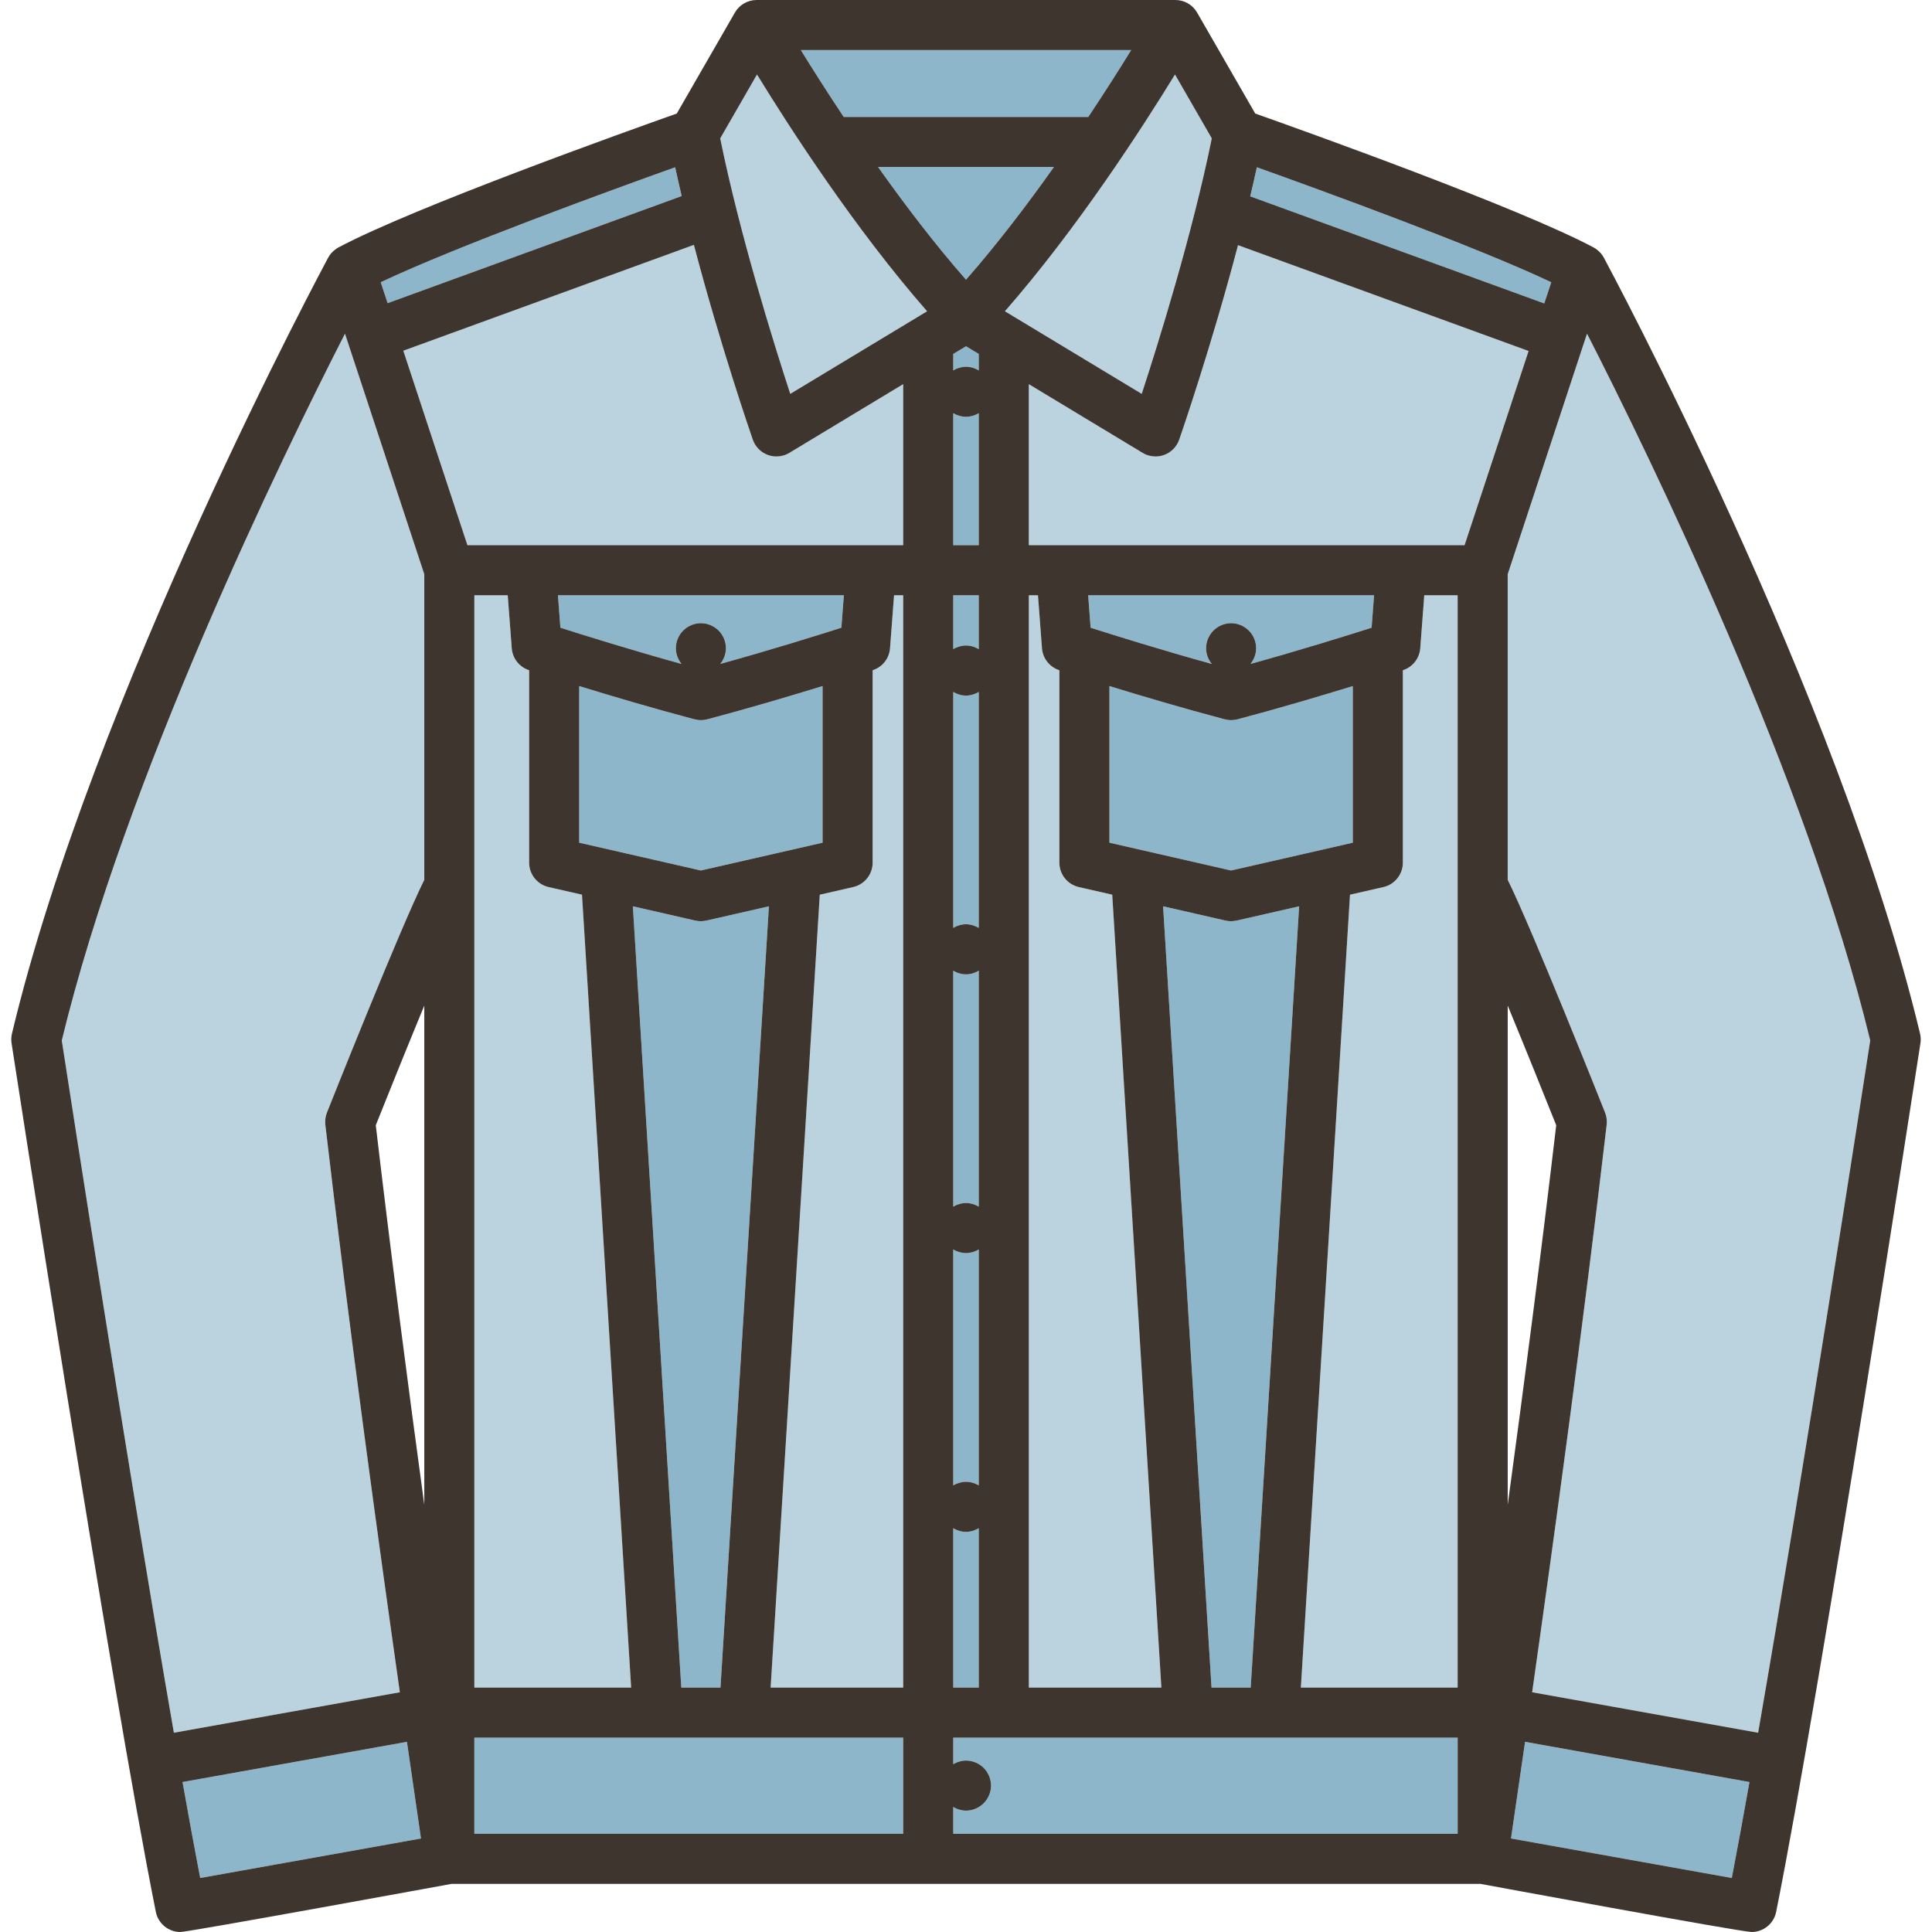 <?xml version="1.0" encoding="iso-8859-1"?>
<!-- Generator: Adobe Illustrator 19.1.0, SVG Export Plug-In . SVG Version: 6.00 Build 0)  -->
<svg version="1.1" id="Capa_1" xmlns="http://www.w3.org/2000/svg" xmlns:xlink="http://www.w3.org/1999/xlink" x="0px" y="0px"
	 viewBox="0 0 385.949 385.949" style="enable-background:new 0 0 385.949 385.949;" xml:space="preserve">
<g>
	<path style="fill:#8EB6CA;" d="M195.523,118.91h-5.095v10.76c0.768-0.453,1.646-0.717,2.547-0.717c0.898,0,1.778,0.266,2.548,0.723
		V118.91z"/>
	<path style="fill:#8EB6CA;" d="M195.523,138.229c-0.77,0.46-1.65,0.725-2.548,0.725c-0.901,0-1.779-0.263-2.547-0.719v47.123
		c0.768-0.455,1.646-0.723,2.547-0.723c0.898,0,1.778,0.27,2.548,0.729V138.229z"/>
	<path style="fill:#8EB6CA;" d="M195.523,82.543c-0.77,0.456-1.65,0.721-2.548,0.721c-0.896,0-1.775-0.264-2.547-0.719v26.365h5.095
		V82.543z"/>
	<path style="fill:#8EB6CA;" d="M195.523,193.915c-0.77,0.459-1.65,0.73-2.548,0.73c-0.901,0-1.779-0.269-2.547-0.724v47.118
		c0.768-0.452,1.646-0.715,2.547-0.715c0.898,0,1.778,0.265,2.548,0.721V193.915z"/>
	<path style="fill:#8EB6CA;" d="M175.411,33.361c5.33,7.518,11.342,15.426,17.564,22.512c6.225-7.088,12.238-14.996,17.566-22.512
		H175.411z"/>
	<path style="fill:#8EB6CA;" d="M195.523,70.707l-2.548-1.538l-2.547,1.537v3.281c0.768-0.455,1.646-0.724,2.547-0.724
		c0.904,0,1.781,0.27,2.548,0.729V70.707z"/>
	<path style="fill:#8EB6CA;" d="M217.407,23.361c3.433-5.156,6.365-9.789,8.566-13.361h-65.996
		c2.202,3.572,5.134,8.205,8.566,13.361H217.407z"/>
	<path style="fill:#8EB6CA;" d="M190.428,305.291v31.836h5.095v-31.841c-0.767,0.458-1.644,0.728-2.548,0.728
		C192.074,306.014,191.196,305.746,190.428,305.291z"/>
	<path style="fill:#BBD3DF;" d="M228.08,78.68c3.326-10.178,10.09-31.842,13.994-51.033l-7.348-12.762
		c-6.542,10.668-19.56,30.83-33.977,47.297L228.08,78.68z"/>
	<path style="fill:#8EB6CA;" d="M309.891,56.383c-14.98-7.104-46.257-18.478-58.813-22.969c-0.42,1.93-0.864,3.869-1.322,5.809
		l58.74,21.394L309.891,56.383z"/>
	<path style="fill:#8EB6CA;" d="M136.181,39.164c-0.454-1.919-0.894-3.84-1.309-5.75c-12.557,4.492-43.834,15.865-58.813,22.969
		l1.377,4.178L136.181,39.164z"/>
	<path style="fill:#BBD3DF;" d="M211.574,133.873c-1.918-0.633-3.268-2.357-3.421-4.371l-0.802-10.592h-1.828v218.217h26.48
		l-9.819-158.398l-6.67-1.523c-2.274-0.52-3.887-2.543-3.887-4.875v-38.439C211.6,133.883,211.578,133.875,211.574,133.873z"/>
	<path style="fill:#8EB6CA;" d="M274.492,118.91h-57.112l0.491,6.488c4.727,1.509,14.156,4.453,24.206,7.235
		c-0.716-0.885-1.143-1.993-1.143-3.14c0-1.311,0.54-2.6,1.47-3.529c0.93-0.932,2.21-1.471,3.53-1.471c1.32,0,2.61,0.539,3.54,1.471
		c0.93,0.93,1.46,2.219,1.46,3.529c0,1.145-0.419,2.253-1.131,3.137c10.046-2.781,19.471-5.725,24.197-7.232L274.492,118.91z"/>
	<path style="fill:#8EB6CA;" d="M195.523,249.602c-0.77,0.457-1.65,0.723-2.548,0.723c-0.901,0-1.779-0.264-2.547-0.717v47.122
		c0.768-0.453,1.646-0.716,2.547-0.716c0.904,0,1.781,0.265,2.548,0.721V249.602z"/>
	<path style="fill:#8EB6CA;" d="M245.94,184.025c-0.369,0-0.743-0.041-1.118-0.127l-12.476-2.85l9.675,156.078h7.827l9.675-156.078
		l-12.475,2.85l-0.003-0.014C246.686,183.968,246.318,184.025,245.94,184.025z"/>
	<path style="fill:#8EB6CA;" d="M270.244,137.055c-6.247,1.926-14.655,4.426-23.031,6.641c-0.428,0.113-0.858,0.166-1.281,0.166
		c-0.436,0-0.859-0.072-1.27-0.182l-0.004,0.016c-8.376-2.215-16.784-4.715-23.031-6.641v31.289l24.309,5.553l24.309-5.553V137.055z
		"/>
	<path style="fill:#8EB6CA;" d="M140.018,184.025c-0.369,0-0.743-0.041-1.118-0.127l-12.476-2.85l9.675,156.078h7.828l9.675-156.078
		l-12.476,2.85l-0.003-0.014C140.764,183.968,140.396,184.025,140.018,184.025z"/>
	<path style="fill:#BBD3DF;" d="M283.718,129.502c-0.153,2.014-1.503,3.738-3.421,4.371c-0.004,0.002-0.026,0.01-0.053,0.018v38.439
		c0,2.332-1.613,4.355-3.887,4.875l-6.671,1.523l-9.819,158.398h31.322V118.91h-6.669L283.718,129.502z"/>
	<path style="fill:#8EB6CA;" d="M190.428,352.42c0.768-0.453,1.646-0.717,2.547-0.717c1.31,0,2.6,0.531,3.53,1.461
		c0.93,0.93,1.47,2.221,1.47,3.539c0,1.311-0.54,2.602-1.47,3.531c-0.93,0.93-2.22,1.469-3.53,1.469
		c-0.902,0-1.778-0.269-2.547-0.725v5.357h100.762v-19.209H190.428V352.42z"/>
	<path style="fill:#BBD3DF;" d="M143.874,27.648c3.906,19.199,10.669,40.857,13.995,51.031l27.332-16.498
		c-14.417-16.467-27.435-36.629-33.977-47.297L143.874,27.648z"/>
	<path style="fill:#BBD3DF;" d="M247.315,48.977c-5.292,20.147-11.404,37.858-11.747,38.85c-0.494,1.426-1.605,2.551-3.024,3.064
		c-0.552,0.199-1.127,0.297-1.7,0.297c-0.9,0-1.795-0.242-2.584-0.719l-22.737-13.726v32.167h87.051l12.789-38.792L247.315,48.977z"
		/>
	<path style="fill:#BBD3DF;" d="M301.189,114.713v61.044c4.787,9.622,18.827,44.938,19.45,46.507
		c0.305,0.768,0.415,1.602,0.319,2.424c-4.621,39.698-10.686,83.833-14.885,113.368l45.141,8.086
		c9.122-52.492,20.928-128.793,22.393-138.29c-12.715-52.459-43.939-116.472-56.574-141.195L301.189,114.713z"/>
	<path style="fill:#BBD3DF;" d="M155.105,91.188c-0.573,0-1.148-0.098-1.7-0.297c-1.419-0.514-2.53-1.639-3.024-3.064
		c-0.343-0.992-6.467-18.736-11.763-38.906l-58.05,21.143l12.807,38.848h87.053V76.742l-22.738,13.726
		C156.9,90.945,156.005,91.188,155.105,91.188z"/>
	<path style="fill:#8EB6CA;" d="M301.847,367.267l44.109,7.893c1.075-5.582,2.265-12.067,3.528-19.169l-44.827-8.03
		C303.436,356.451,302.459,363.118,301.847,367.267z"/>
	<path style="fill:#BBD3DF;" d="M177.796,129.502c-0.153,2.014-1.503,3.738-3.421,4.371c-0.004,0.002-0.026,0.01-0.053,0.018v38.439
		c0,2.332-1.613,4.355-3.887,4.875l-6.67,1.523l-9.819,158.398h26.481V118.91H178.6L177.796,129.502z"/>
	<path style="fill:#BBD3DF;" d="M105.652,133.873c-1.918-0.633-3.268-2.357-3.421-4.371l-0.802-10.592h-6.67v218.217h31.322
		l-9.819-158.398l-6.67-1.523c-2.274-0.52-3.887-2.543-3.887-4.875v-38.439C105.678,133.883,105.656,133.875,105.652,133.873z"/>
	<rect x="94.759" y="347.127" style="fill:#8EB6CA;" width="85.669" height="19.209"/>
	<path style="fill:#BBD3DF;" d="M12.342,207.852c1.465,9.497,13.272,85.798,22.393,138.29l45.141-8.086
		c-4.199-29.535-10.264-73.67-14.885-113.368c-0.096-0.822,0.014-1.656,0.319-2.424c0.623-1.568,14.663-36.885,19.449-46.508
		v-61.043L68.916,66.658C56.28,91.386,25.052,155.412,12.342,207.852z"/>
	<path style="fill:#8EB6CA;" d="M36.466,355.991c1.263,7.102,2.452,13.587,3.527,19.169l44.108-7.893
		c-0.612-4.149-1.588-10.816-2.809-19.307L36.466,355.991z"/>
	<path style="fill:#8EB6CA;" d="M164.322,137.055c-6.247,1.926-14.655,4.426-23.031,6.641c-0.428,0.113-0.858,0.166-1.281,0.166
		c-0.435,0-0.859-0.072-1.27-0.182l-0.004,0.016c-8.375-2.215-16.784-4.715-23.031-6.641v31.289l24.309,5.553l24.309-5.553V137.055z
		"/>
	<path style="fill:#8EB6CA;" d="M168.57,118.91h-57.113l0.491,6.488c4.726,1.508,14.151,4.451,24.197,7.232
		c-0.713-0.884-1.131-1.992-1.131-3.137c0-1.311,0.53-2.6,1.46-3.529c0.93-0.932,2.22-1.471,3.54-1.471
		c1.32,0,2.61,0.539,3.54,1.471c0.93,0.93,1.46,2.219,1.46,3.529c0,1.145-0.418,2.252-1.131,3.137
		c10.046-2.781,19.469-5.725,24.195-7.232L168.57,118.91z"/>
	<path style="fill:#3F352F;" d="M320.391,51.467c-0.732-1.391-2.086-2.055-2.093-2.059c-14.961-7.974-58.141-23.399-67.543-26.726
		L239.138,2.506C238.246,0.955,236.593,0,234.805,0c-0.001,0-0.003,0-0.005,0H151.15c-0.002,0-0.003,0-0.005,0
		c-1.788,0-3.44,0.955-4.333,2.506l-11.617,20.176c-9.404,3.327-52.599,18.76-67.552,26.732c-0.002,0-1.375,0.693-2.084,2.053
		c-0.455,0.873-47.036,87.426-63.172,155.012c-0.15,0.629-0.177,1.281-0.079,1.922c0.196,1.271,19.674,127.793,28.822,173.527
		c0.475,2.373,2.558,4.021,4.897,4.021c1.682,0,54.175-9.613,54.175-9.613h205.543c0,0,52.022,9.613,54.176,9.613
		c2.339,0,4.423-1.648,4.897-4.021c9.148-45.734,28.627-172.256,28.822-173.527c0.098-0.641,0.072-1.293-0.079-1.922
		C367.427,138.893,320.849,52.338,320.391,51.467z M251.077,33.414c12.557,4.491,43.833,15.864,58.813,22.969l-1.396,4.233
		l-58.74-21.394C250.213,37.283,250.657,35.344,251.077,33.414z M242.074,27.646c-3.903,19.191-10.668,40.855-13.994,51.033
		l-27.332-16.498c14.417-16.467,27.435-36.629,33.977-47.297L242.074,27.646z M215.514,177.205l6.67,1.523l9.819,158.398h-26.48
		V118.91h1.828l0.802,10.592c0.153,2.014,1.503,3.738,3.421,4.371c0.004,0.002,0.026,0.01,0.053,0.018v38.439
		C211.627,174.662,213.24,176.686,215.514,177.205z M245.936,173.896l-24.309-5.553v-31.289c6.247,1.926,14.655,4.426,23.031,6.641
		l0.004-0.016c0.412,0.109,0.835,0.182,1.27,0.182c0.423,0,0.853-0.053,1.281-0.166c8.376-2.215,16.784-4.715,23.031-6.641v31.289
		L245.936,173.896z M259.524,181.049l-9.675,156.078h-7.827l-9.675-156.078l12.476,2.85c0.374,0.086,0.749,0.127,1.118,0.127
		c0.378,0,0.746-0.058,1.106-0.141l0.003,0.014L259.524,181.049z M249.803,132.631c0.713-0.884,1.131-1.992,1.131-3.137
		c0-1.311-0.53-2.6-1.46-3.529c-0.93-0.932-2.22-1.471-3.54-1.471c-1.32,0-2.6,0.539-3.53,1.471c-0.93,0.93-1.47,2.219-1.47,3.529
		c0,1.146,0.426,2.255,1.143,3.14c-10.051-2.782-19.479-5.727-24.206-7.235l-0.491-6.488h57.112L274,125.398
		C269.274,126.906,259.85,129.85,249.803,132.631z M192.975,296.014c-0.901,0-1.779,0.263-2.547,0.716v-47.122
		c0.768,0.453,1.646,0.717,2.547,0.717c0.898,0,1.778-0.266,2.548-0.723v47.133C194.755,296.278,193.879,296.014,192.975,296.014z
		 M195.523,305.286v31.841h-5.095v-31.836c0.768,0.455,1.646,0.723,2.547,0.723C193.879,306.014,194.755,305.744,195.523,305.286z
		 M192.975,240.324c-0.901,0-1.779,0.263-2.547,0.715v-47.118c0.768,0.455,1.646,0.724,2.547,0.724c0.898,0,1.778-0.271,2.548-0.73
		v47.13C194.753,240.589,193.873,240.324,192.975,240.324z M192.975,184.635c-0.901,0-1.779,0.268-2.547,0.723v-47.123
		c0.768,0.456,1.646,0.719,2.547,0.719c0.898,0,1.778-0.265,2.548-0.725v47.135C194.753,184.904,193.873,184.635,192.975,184.635z
		 M192.975,128.953c-0.901,0-1.779,0.264-2.547,0.717v-10.76h5.095v10.766C194.753,129.219,193.873,128.953,192.975,128.953z
		 M190.428,108.91V82.545c0.772,0.455,1.65,0.719,2.547,0.719c0.898,0,1.778-0.265,2.548-0.721v26.367H190.428z M192.975,73.264
		c-0.901,0-1.779,0.269-2.547,0.724v-3.281l2.547-1.537l2.548,1.538v3.285C194.755,73.533,193.879,73.264,192.975,73.264z
		 M192.975,55.873c-6.222-7.086-12.234-14.994-17.564-22.512h35.13C205.213,40.877,199.199,48.785,192.975,55.873z M225.973,10
		c-2.201,3.572-5.133,8.205-8.566,13.361h-48.863c-3.433-5.156-6.365-9.789-8.566-13.361H225.973z M134.872,33.414
		c0.415,1.91,0.855,3.831,1.309,5.75L77.436,60.561l-1.377-4.178C91.038,49.279,122.314,37.906,134.872,33.414z M39.993,375.16
		c-1.075-5.582-2.265-12.067-3.527-19.169l44.826-8.03c1.221,8.49,2.197,15.157,2.809,19.307L39.993,375.16z M84.759,300.617
		c-3.233-23.745-6.745-50.642-9.689-75.834c2.255-5.662,6.032-15.045,9.689-23.898V300.617z M84.759,175.756
		c-4.786,9.623-18.826,44.939-19.449,46.508c-0.305,0.768-0.415,1.602-0.319,2.424c4.621,39.698,10.686,83.833,14.885,113.368
		l-45.141,8.086c-9.122-52.492-20.928-128.793-22.393-138.29C25.052,155.412,56.28,91.386,68.916,66.658l15.842,48.055V175.756z
		 M180.428,366.336H94.759v-19.209h85.669V366.336z M109.592,177.205l6.67,1.523l9.819,158.398H94.759V118.91h6.67l0.802,10.592
		c0.153,2.014,1.502,3.738,3.421,4.371c0.004,0.002,0.026,0.01,0.053,0.018v38.439C105.705,174.662,107.318,176.686,109.592,177.205
		z M140.014,173.896l-24.309-5.553v-31.289c6.247,1.926,14.655,4.426,23.031,6.641l0.004-0.016c0.412,0.109,0.835,0.182,1.27,0.182
		c0.423,0,0.853-0.053,1.281-0.166c8.376-2.215,16.784-4.715,23.031-6.641v31.289L140.014,173.896z M153.603,181.049l-9.675,156.078
		H136.1l-9.675-156.078l12.476,2.85c0.374,0.086,0.749,0.127,1.118,0.127c0.378,0,0.746-0.058,1.106-0.141l0.003,0.014
		L153.603,181.049z M143.884,132.631c0.712-0.885,1.131-1.992,1.131-3.137c0-1.311-0.53-2.6-1.46-3.529
		c-0.93-0.932-2.22-1.471-3.54-1.471c-1.32,0-2.61,0.539-3.54,1.471c-0.93,0.93-1.46,2.219-1.46,3.529
		c0,1.145,0.418,2.253,1.131,3.137c-10.046-2.781-19.471-5.725-24.197-7.232l-0.491-6.488h57.113l-0.492,6.488
		C163.353,126.906,153.93,129.85,143.884,132.631z M180.428,337.127h-26.481l9.819-158.398l6.67-1.523
		c2.274-0.52,3.887-2.543,3.887-4.875v-38.439c0.027-0.008,0.049-0.016,0.053-0.018c1.918-0.633,3.268-2.357,3.421-4.371
		l0.803-10.592h1.828V337.127z M180.428,108.91H93.375L80.568,70.062l58.05-21.143c5.296,20.17,11.42,37.914,11.763,38.906
		c0.494,1.426,1.605,2.551,3.024,3.064c0.552,0.199,1.127,0.297,1.7,0.297c0.9,0,1.795-0.242,2.584-0.719l22.738-13.726V108.91z
		 M157.869,78.68c-3.325-10.174-10.088-31.832-13.995-51.031l7.349-12.764c6.542,10.668,19.56,30.83,33.977,47.297L157.869,78.68z
		 M291.189,366.336H190.428v-5.357c0.769,0.456,1.645,0.725,2.547,0.725c1.31,0,2.6-0.539,3.53-1.469
		c0.93-0.93,1.47-2.221,1.47-3.531c0-1.318-0.54-2.609-1.47-3.539c-0.93-0.93-2.22-1.461-3.53-1.461
		c-0.901,0-1.779,0.264-2.547,0.717v-5.293h100.762V366.336z M291.189,337.127h-31.322l9.819-158.398l6.671-1.523
		c2.274-0.52,3.887-2.543,3.887-4.875v-38.439c0.027-0.008,0.049-0.016,0.053-0.018c1.918-0.633,3.268-2.357,3.421-4.371
		l0.802-10.592h6.669V337.127z M292.573,108.91h-87.051V76.743l22.737,13.726c0.789,0.477,1.684,0.719,2.584,0.719
		c0.573,0,1.148-0.098,1.7-0.297c1.419-0.514,2.53-1.639,3.024-3.064c0.343-0.991,6.456-18.702,11.747-38.85l58.047,21.142
		L292.573,108.91z M301.189,200.882c3.657,8.854,7.435,18.239,9.69,23.901c-2.944,25.193-6.456,52.091-9.69,75.838V200.882z
		 M345.956,375.16l-44.109-7.893c0.612-4.149,1.589-10.816,2.81-19.307l44.827,8.03C348.221,363.093,347.031,369.578,345.956,375.16
		z M351.214,346.142l-45.141-8.086c4.199-29.535,10.265-73.67,14.885-113.368c0.096-0.822-0.014-1.656-0.319-2.424
		c-0.623-1.568-14.663-36.885-19.45-46.507v-61.044l15.844-48.057c12.635,24.724,43.859,88.736,56.574,141.195
		C372.143,217.349,360.336,293.649,351.214,346.142z"/>
</g>
<g>
</g>
<g>
</g>
<g>
</g>
<g>
</g>
<g>
</g>
<g>
</g>
<g>
</g>
<g>
</g>
<g>
</g>
<g>
</g>
<g>
</g>
<g>
</g>
<g>
</g>
<g>
</g>
<g>
</g>
</svg>
